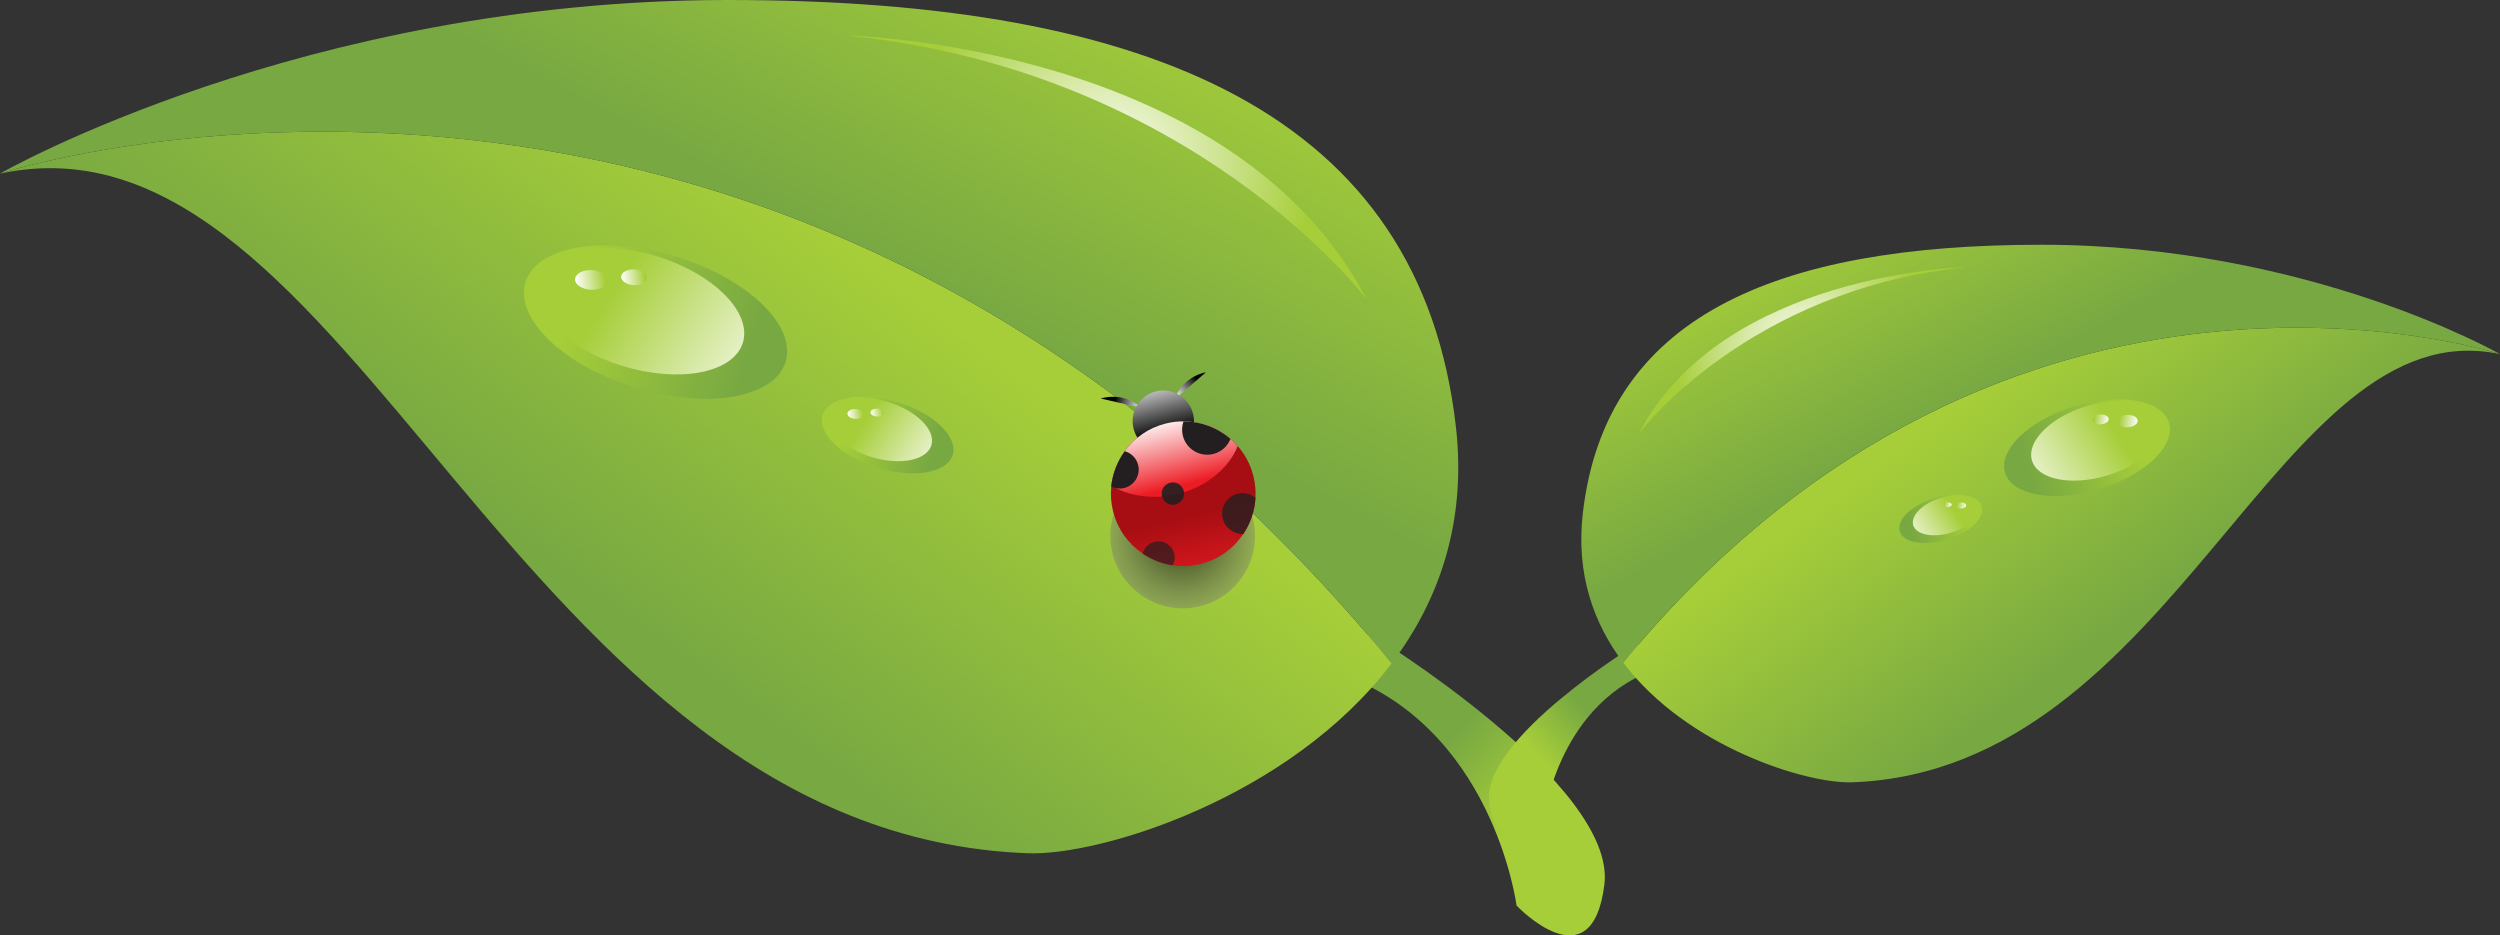 <!-- Generator: Adobe Illustrator 19.0.0, SVG Export Plug-In  -->
<svg version="1.1"
	 xmlns="http://www.w3.org/2000/svg" xmlns:xlink="http://www.w3.org/1999/xlink" xmlns:a="http://ns.adobe.com/AdobeSVGViewerExtensions/3.0/"
	 x="0px" y="0px" width="278.929px" height="104.364px" viewBox="0 0 278.929 104.364"
	 style="enable-background:new 0 0 278.929 104.364;" xml:space="preserve">
<rect x="0" y="0" width="278.929" height="104.364" fill="#333333" stroke="none"/>
<style type="text/css">
	.st0{fill:url(#XMLID_99_);}
	.st1{fill:url(#XMLID_100_);}
	.st2{fill:url(#XMLID_101_);}
	.st3{fill:url(#XMLID_102_);}
	.st4{fill:url(#XMLID_103_);}
	.st5{fill:url(#XMLID_104_);}
	.st6{fill:url(#XMLID_105_);}
	.st7{fill:url(#XMLID_106_);}
	.st8{fill:url(#XMLID_107_);}
	.st9{fill:url(#XMLID_108_);}
	.st10{fill:url(#XMLID_109_);}
	.st11{fill:url(#XMLID_110_);}
	.st12{fill:url(#XMLID_111_);}
	.st13{fill:url(#XMLID_112_);}
	.st14{fill:url(#XMLID_113_);}
	.st15{fill:url(#XMLID_114_);}
	.st16{fill:url(#XMLID_115_);}
	.st17{fill:url(#XMLID_116_);}
	.st18{fill:url(#XMLID_117_);}
	.st19{fill:url(#XMLID_118_);}
	.st20{fill:url(#XMLID_119_);}
	.st21{fill:url(#XMLID_120_);}
	.st22{fill:url(#XMLID_121_);}
	.st23{fill:url(#XMLID_122_);}
	.st24{opacity:0.77;fill:url(#XMLID_123_);}
	.st25{fill:url(#XMLID_124_);}
	.st26{fill:url(#XMLID_125_);}
	.st27{fill:url(#XMLID_126_);}
	.st28{fill:url(#XMLID_127_);}
	.st29{fill:url(#XMLID_128_);}
	.st30{opacity:0.9;fill:#231F20;}
	.st31{fill:#231F20;}
	.st32{opacity:0.7;fill:#231F20;}
	.st33{opacity:0.8;fill:#231F20;}
	.st34{fill:url(#XMLID_129_);}
	.st35{fill:url(#XMLID_130_);}
	.st36{fill:url(#XMLID_131_);}
	.st37{fill:url(#XMLID_132_);}
	.st38{fill:url(#XMLID_133_);}
	.st39{fill:url(#XMLID_134_);}
	.st40{fill:url(#XMLID_135_);}
	.st41{fill:url(#XMLID_136_);}
	.st42{fill:url(#XMLID_137_);}
	.st43{fill:url(#XMLID_138_);}
	.st44{fill:url(#XMLID_139_);}
	.st45{fill:url(#XMLID_140_);}
	.st46{fill:url(#XMLID_141_);}
	.st47{fill:url(#XMLID_142_);}
	.st48{fill:url(#XMLID_143_);}
	.st49{fill:url(#XMLID_144_);}
	.st50{fill:url(#XMLID_145_);}
	.st51{fill:url(#XMLID_146_);}
	.st52{fill:url(#XMLID_147_);}
	.st53{fill:url(#XMLID_148_);}
	.st54{fill:url(#XMLID_149_);}
	.st55{fill:url(#XMLID_150_);}
	.st56{fill:url(#XMLID_151_);}
	.st57{fill:url(#XMLID_152_);}
	.st58{opacity:0.77;fill:url(#XMLID_153_);}
	.st59{fill:url(#XMLID_154_);}
	.st60{fill:url(#XMLID_155_);}
	.st61{fill:url(#XMLID_156_);}
	.st62{fill:url(#XMLID_157_);}
	.st63{fill:url(#XMLID_158_);}
</style>
<defs>
</defs>
<g id="XMLID_84_">
	<linearGradient id="XMLID_99_" gradientUnits="userSpaceOnUse" x1="169.041" y1="91.821" x2="160.562" y2="83.995">
		<stop  offset="0" style="stop-color:#A6CE39"/>
		<stop  offset="1" style="stop-color:#78A842"/>
	</linearGradient>
	<path id="XMLID_98_" class="st0" d="M152.87,70.7c0,0,27.533,16.8,26.133,28c-1.4,11.2-9.8,2.333-9.8,2.333
		S166.573,80.594,148.7,74.9C142.709,72.991,152.87,70.7,152.87,70.7z"/>
	<linearGradient id="XMLID_100_" gradientUnits="userSpaceOnUse" x1="92.706" y1="26.192" x2="64.317" y2="64.804">
		<stop  offset="0" style="stop-color:#A6CE39"/>
		<stop  offset="1" style="stop-color:#78A842"/>
	</linearGradient>
	<path id="XMLID_97_" class="st1" d="M0,19.367C39.397,10.967,57.203,93.1,114.707,95.2c8.044,0.294,29.215-6.192,40.561-21.183
		C87.2-8.999,0,19.367,0,19.367z"/>
	<linearGradient id="XMLID_101_" gradientUnits="userSpaceOnUse" x1="109.709" y1="-12.907" x2="89.688" y2="24.618">
		<stop  offset="0" style="stop-color:#A6CE39"/>
		<stop  offset="1" style="stop-color:#78A842"/>
	</linearGradient>
	<path id="XMLID_96_" class="st2" d="M162.436,47.6C158.47,12.833,128.603,0,81.218,0S0,19.367,0,19.367s87.2-28.366,155.268,54.65
		C160.514,67.086,163.661,58.339,162.436,47.6z"/>
	<radialGradient id="XMLID_102_" cx="123.502" cy="18.667" r="22.969" gradientUnits="userSpaceOnUse">
		<stop  offset="0" style="stop-color:#FFFFFF"/>
		<stop  offset="1" style="stop-color:#A6CE39"/>
	</radialGradient>
	<path id="XMLID_95_" class="st3" d="M94.536,3.967c0,0,43.064,0.933,57.932,29.4C152.468,33.367,133.234,7.882,94.536,3.967z"/>
	<g id="XMLID_90_">
		
			<linearGradient id="XMLID_103_" gradientUnits="userSpaceOnUse" x1="45.76" y1="101.376" x2="66.42" y2="101.313" gradientTransform="matrix(0.956 0.292 -0.292 0.956 49.785 -77.184)">
			<stop  offset="0" style="stop-color:#A6CE39"/>
			<stop  offset="1" style="stop-color:#78A842"/>
		</linearGradient>
		<path id="XMLID_94_" class="st4" d="M87.653,40.37c-1.236,4.042-8.735,5.332-16.751,2.882
			c-8.015-2.451-13.511-7.714-12.275-11.756c1.236-4.042,8.735-5.332,16.751-2.882S88.889,36.328,87.653,40.37z"/>
		
			<linearGradient id="XMLID_104_" gradientUnits="userSpaceOnUse" x1="71.062" y1="105.656" x2="49.815" y2="99.71" gradientTransform="matrix(0.956 0.292 -0.292 0.956 49.785 -77.184)">
			<stop  offset="0" style="stop-color:#FFFFFF"/>
			<stop  offset="1" style="stop-color:#A6CE39"/>
		</linearGradient>
		<path id="XMLID_93_" class="st5" d="M82.883,38.228c-1.036,3.387-7.043,4.553-13.418,2.604s-10.703-6.275-9.668-9.662
			s7.043-4.553,13.418-2.604S83.918,34.841,82.883,38.228z"/>
		
			<linearGradient id="XMLID_105_" gradientUnits="userSpaceOnUse" x1="62.478" y1="77.267" x2="65.757" y2="76.644" gradientTransform="matrix(0.999 0.052 -0.052 0.999 5.782 -48.948)">
			<stop  offset="0" style="stop-color:#FFFFFF"/>
			<stop  offset="1" style="stop-color:#A6CE39"/>
		</linearGradient>
		<path id="XMLID_92_" class="st6" d="M67.796,31.326c-0.032,0.605-0.871,1.052-1.875,1c-1.004-0.053-1.792-0.585-1.76-1.19
			c0.032-0.605,0.871-1.052,1.875-1C67.04,30.189,67.828,30.722,67.796,31.326z"/>
		
			<linearGradient id="XMLID_106_" gradientUnits="userSpaceOnUse" x1="67.598" y1="76.651" x2="70.221" y2="76.153" gradientTransform="matrix(0.999 0.052 -0.052 0.999 5.782 -48.948)">
			<stop  offset="0" style="stop-color:#FFFFFF"/>
			<stop  offset="1" style="stop-color:#A6CE39"/>
		</linearGradient>
		<path id="XMLID_91_" class="st7" d="M72.208,31.011c-0.025,0.484-0.697,0.842-1.5,0.8c-0.803-0.042-1.433-0.468-1.408-0.952
			s0.697-0.842,1.5-0.8C71.603,30.101,72.234,30.527,72.208,31.011z"/>
	</g>
	<g id="XMLID_85_">
		
			<linearGradient id="XMLID_107_" gradientUnits="userSpaceOnUse" x1="79.035" y1="105.838" x2="89.365" y2="105.806" gradientTransform="matrix(0.956 0.292 -0.292 0.956 49.785 -77.184)">
			<stop  offset="0" style="stop-color:#A6CE39"/>
			<stop  offset="1" style="stop-color:#78A842"/>
		</linearGradient>
		<path id="XMLID_89_" class="st8" d="M106.296,50.752c-0.618,2.021-4.368,2.666-8.375,1.441c-4.008-1.225-6.756-3.857-6.138-5.878
			c0.618-2.021,4.368-2.666,8.375-1.441C104.166,46.099,106.914,48.731,106.296,50.752z"/>
		
			<linearGradient id="XMLID_108_" gradientUnits="userSpaceOnUse" x1="91.686" y1="107.978" x2="81.063" y2="105.005" gradientTransform="matrix(0.956 0.292 -0.292 0.956 49.785 -77.184)">
			<stop  offset="0" style="stop-color:#FFFFFF"/>
			<stop  offset="1" style="stop-color:#A6CE39"/>
		</linearGradient>
		<path id="XMLID_88_" class="st9" d="M103.911,49.681c-0.518,1.694-3.522,2.277-6.709,1.302c-3.187-0.975-5.352-3.137-4.834-4.831
			c0.518-1.694,3.522-2.277,6.709-1.302S104.429,47.987,103.911,49.681z"/>
		
			<linearGradient id="XMLID_109_" gradientUnits="userSpaceOnUse" x1="93.617" y1="90.481" x2="95.256" y2="90.169" gradientTransform="matrix(0.999 0.052 -0.052 0.999 5.782 -48.948)">
			<stop  offset="0" style="stop-color:#FFFFFF"/>
			<stop  offset="1" style="stop-color:#A6CE39"/>
		</linearGradient>
		<path id="XMLID_87_" class="st10" d="M96.368,46.23c-0.016,0.302-0.436,0.526-0.937,0.5c-0.502-0.026-0.896-0.293-0.88-0.595
			c0.016-0.302,0.436-0.526,0.937-0.5C95.99,45.661,96.384,45.928,96.368,46.23z"/>
		
			<linearGradient id="XMLID_110_" gradientUnits="userSpaceOnUse" x1="96.177" y1="90.173" x2="97.489" y2="89.924" gradientTransform="matrix(0.999 0.052 -0.052 0.999 5.782 -48.948)">
			<stop  offset="0" style="stop-color:#FFFFFF"/>
			<stop  offset="1" style="stop-color:#A6CE39"/>
		</linearGradient>
		<path id="XMLID_86_" class="st11" d="M98.574,46.072c-0.013,0.242-0.348,0.421-0.75,0.4s-0.717-0.234-0.704-0.476
			c0.013-0.242,0.348-0.421,0.75-0.4S98.587,45.83,98.574,46.072z"/>
	</g>
</g>
<g id="XMLID_69_">
	
		<linearGradient id="XMLID_111_" gradientUnits="userSpaceOnUse" x1="-55.379" y1="85.154" x2="-60.721" y2="80.224" gradientTransform="matrix(-1 0 0 1 117.055 0)">
		<stop  offset="0" style="stop-color:#A6CE39"/>
		<stop  offset="1" style="stop-color:#78A842"/>
	</linearGradient>
	<path id="XMLID_83_" class="st12" d="M182.622,71.848c0,0-17.346,10.584-16.464,17.64c0.882,7.056,6.174,1.47,6.174,1.47
		s1.657-12.877,12.917-16.464C189.023,73.292,182.622,71.848,182.622,71.848z"/>
	
		<linearGradient id="XMLID_112_" gradientUnits="userSpaceOnUse" x1="-103.47" y1="43.809" x2="-121.355" y2="68.134" gradientTransform="matrix(-1 0 0 1 117.055 0)">
		<stop  offset="0" style="stop-color:#A6CE39"/>
		<stop  offset="1" style="stop-color:#78A842"/>
	</linearGradient>
	<path id="XMLID_82_" class="st13" d="M278.929,39.508c-24.82-5.292-36.038,46.452-72.265,47.775
		c-5.068,0.185-18.406-3.901-25.554-13.345C223.993,21.638,278.929,39.508,278.929,39.508z"/>
	
		<linearGradient id="XMLID_113_" gradientUnits="userSpaceOnUse" x1="-92.758" y1="19.176" x2="-105.372" y2="42.817" gradientTransform="matrix(-1 0 0 1 117.055 0)">
		<stop  offset="0" style="stop-color:#A6CE39"/>
		<stop  offset="1" style="stop-color:#78A842"/>
	</linearGradient>
	<path id="XMLID_81_" class="st14" d="M176.595,57.295c2.499-21.903,21.315-29.988,51.167-29.988
		c29.852,0,51.167,12.201,51.167,12.201s-54.936-17.871-97.819,34.43C177.806,69.572,175.823,64.061,176.595,57.295z"/>
	
		<radialGradient id="XMLID_114_" cx="-84.069" cy="39.067" r="14.47" gradientTransform="matrix(-1 0 0 1 117.055 0)" gradientUnits="userSpaceOnUse">
		<stop  offset="0" style="stop-color:#FFFFFF"/>
		<stop  offset="1" style="stop-color:#A6CE39"/>
	</radialGradient>
	<path id="XMLID_80_" class="st15" d="M219.372,29.806c0,0-27.13,0.588-36.497,18.522C182.874,48.328,194.992,32.273,219.372,29.806
		z"/>
	<g id="XMLID_75_">
		
			<linearGradient id="XMLID_115_" gradientUnits="userSpaceOnUse" x1="-127.255" y1="170.004" x2="-114.24" y2="169.964" gradientTransform="matrix(-0.956 0.292 0.292 0.956 67.269 -77.184)">
			<stop  offset="0" style="stop-color:#A6CE39"/>
			<stop  offset="1" style="stop-color:#78A842"/>
		</linearGradient>
		<path id="XMLID_79_" class="st16" d="M223.708,52.741c0.779,2.547,5.503,3.359,10.553,1.816s8.512-4.86,7.734-7.406
			c-0.779-2.547-5.503-3.359-10.553-1.816S222.93,50.194,223.708,52.741z"/>
		
			<linearGradient id="XMLID_116_" gradientUnits="userSpaceOnUse" x1="-111.315" y1="172.701" x2="-124.701" y2="168.955" gradientTransform="matrix(-0.956 0.292 0.292 0.956 67.269 -77.184)">
			<stop  offset="0" style="stop-color:#FFFFFF"/>
			<stop  offset="1" style="stop-color:#A6CE39"/>
		</linearGradient>
		<path id="XMLID_78_" class="st17" d="M226.713,51.391c0.652,2.134,4.437,2.868,8.453,1.641c4.016-1.228,6.743-3.953,6.091-6.087
			c-0.652-2.134-4.437-2.868-8.453-1.641C228.788,46.532,226.061,49.257,226.713,51.391z"/>
		
			<linearGradient id="XMLID_117_" gradientUnits="userSpaceOnUse" x1="-122.051" y1="102.618" x2="-119.986" y2="102.226" gradientTransform="matrix(-0.999 0.052 0.052 0.999 111.273 -48.948)">
			<stop  offset="0" style="stop-color:#FFFFFF"/>
			<stop  offset="1" style="stop-color:#A6CE39"/>
		</linearGradient>
		<path id="XMLID_77_" class="st18" d="M236.218,47.043c0.02,0.381,0.549,0.663,1.181,0.63s1.129-0.369,1.109-0.75
			c-0.02-0.381-0.549-0.663-1.181-0.63S236.198,46.662,236.218,47.043z"/>
		
			<linearGradient id="XMLID_118_" gradientUnits="userSpaceOnUse" x1="-118.825" y1="102.23" x2="-117.173" y2="101.916" gradientTransform="matrix(-0.999 0.052 0.052 0.999 111.273 -48.948)">
			<stop  offset="0" style="stop-color:#FFFFFF"/>
			<stop  offset="1" style="stop-color:#A6CE39"/>
		</linearGradient>
		<path id="XMLID_76_" class="st19" d="M233.438,46.844c0.016,0.305,0.439,0.53,0.945,0.504c0.506-0.027,0.903-0.295,0.887-0.6
			s-0.439-0.53-0.945-0.504C233.819,46.271,233.422,46.539,233.438,46.844z"/>
	</g>
	<g id="XMLID_70_">
		
			<linearGradient id="XMLID_119_" gradientUnits="userSpaceOnUse" x1="-106.292" y1="172.815" x2="-99.784" y2="172.796" gradientTransform="matrix(-0.956 0.292 0.292 0.956 67.269 -77.184)">
			<stop  offset="0" style="stop-color:#A6CE39"/>
			<stop  offset="1" style="stop-color:#78A842"/>
		</linearGradient>
		<path id="XMLID_74_" class="st20" d="M211.963,59.281c0.389,1.273,2.752,1.68,5.276,0.908c2.525-0.772,4.256-2.43,3.867-3.703
			c-0.389-1.273-2.752-1.68-5.276-0.908C213.305,56.35,211.573,58.008,211.963,59.281z"/>
		
			<linearGradient id="XMLID_120_" gradientUnits="userSpaceOnUse" x1="-98.322" y1="174.164" x2="-105.014" y2="172.291" gradientTransform="matrix(-0.956 0.292 0.292 0.956 67.269 -77.184)">
			<stop  offset="0" style="stop-color:#FFFFFF"/>
			<stop  offset="1" style="stop-color:#A6CE39"/>
		</linearGradient>
		<path id="XMLID_73_" class="st21" d="M213.465,58.606c0.326,1.067,2.219,1.434,4.227,0.82s3.372-1.977,3.045-3.044
			c-0.326-1.067-2.219-1.434-4.227-0.82S213.139,57.539,213.465,58.606z"/>
		
			<linearGradient id="XMLID_121_" gradientUnits="userSpaceOnUse" x1="-102.433" y1="110.943" x2="-101.401" y2="110.746" gradientTransform="matrix(-0.999 0.052 0.052 0.999 111.273 -48.948)">
			<stop  offset="0" style="stop-color:#FFFFFF"/>
			<stop  offset="1" style="stop-color:#A6CE39"/>
		</linearGradient>
		<path id="XMLID_72_" class="st22" d="M218.218,56.432c0.01,0.19,0.274,0.331,0.591,0.315c0.316-0.017,0.564-0.184,0.554-0.375
			s-0.274-0.331-0.591-0.315C218.456,56.074,218.208,56.242,218.218,56.432z"/>
		
			<linearGradient id="XMLID_122_" gradientUnits="userSpaceOnUse" x1="-100.821" y1="110.749" x2="-99.995" y2="110.592" gradientTransform="matrix(-0.999 0.052 0.052 0.999 111.273 -48.948)">
			<stop  offset="0" style="stop-color:#FFFFFF"/>
			<stop  offset="1" style="stop-color:#A6CE39"/>
		</linearGradient>
		<path id="XMLID_71_" class="st23" d="M216.828,56.333c0.008,0.152,0.22,0.265,0.472,0.252c0.253-0.013,0.452-0.148,0.444-0.3
			c-0.008-0.152-0.22-0.265-0.472-0.252C217.018,56.046,216.82,56.18,216.828,56.333z"/>
	</g>
</g>
<g id="XMLID_57_">
	
		<radialGradient id="XMLID_123_" cx="188.383" cy="-105.154" r="17.372" gradientTransform="matrix(0.97 -0.242 0.242 0.97 -25.393 207.404)" gradientUnits="userSpaceOnUse">
		<stop  offset="0" style="stop-color:#000000"/>
		<stop  offset="1" style="stop-color:#FFFFFF;stop-opacity:0"/>
	</radialGradient>
	<path id="XMLID_68_" class="st24" d="M139.786,57.845c0.202,0.808,0.274,1.617,0.229,2.405c-0.08,1.465-0.561,2.859-1.361,4.049
		c-1.075,1.604-2.725,2.827-4.747,3.331c-1.051,0.262-2.106,0.305-3.116,0.156c-1.212-0.175-2.361-0.626-3.359-1.305
		c0,0-0.002,0.001-0.001-0.002c-1.592-1.075-2.805-2.715-3.307-4.728c-0.23-0.923-0.292-1.847-0.201-2.743
		c0.001-0.037,0.006-0.073,0.01-0.109c0.158-1.4,0.68-2.721,1.493-3.839c1.075-1.485,2.659-2.613,4.577-3.091
		c0.664-0.166,1.33-0.243,1.984-0.24c1.951,0.004,3.808,0.723,5.245,1.961c0.284,0.246,0.553,0.51,0.803,0.797
		C138.852,55.421,139.464,56.557,139.786,57.845z"/>
	
		<linearGradient id="XMLID_124_" gradientUnits="userSpaceOnUse" x1="189.416" y1="-97.637" x2="189.547" y2="-107.094" gradientTransform="matrix(0.97 -0.242 0.242 0.97 -25.393 207.404)">
		<stop  offset="0" style="stop-color:#ED1C24"/>
		<stop  offset="1" style="stop-color:#A70E13"/>
	</linearGradient>
	<path id="XMLID_67_" class="st25" d="M139.847,53.129c0.202,0.808,0.274,1.617,0.229,2.405c-0.08,1.465-0.561,2.859-1.361,4.049
		c-1.075,1.604-2.725,2.827-4.747,3.331c-1.051,0.262-2.106,0.305-3.116,0.156c-1.212-0.175-2.361-0.626-3.359-1.305
		c0,0-0.002,0.001-0.001-0.002c-1.592-1.075-2.805-2.715-3.307-4.728c-0.23-0.923-0.292-1.847-0.201-2.743
		c0.001-0.037,0.006-0.073,0.01-0.109c0.158-1.4,0.68-2.721,1.493-3.839c1.075-1.485,2.659-2.613,4.577-3.091
		c0.664-0.166,1.33-0.243,1.984-0.24c1.951,0.004,3.808,0.723,5.245,1.961c0.284,0.246,0.553,0.51,0.803,0.797
		C138.913,50.704,139.526,51.84,139.847,53.129z"/>
	
		<linearGradient id="XMLID_125_" gradientUnits="userSpaceOnUse" x1="187.672" y1="-120.351" x2="184.767" y2="-121.778" gradientTransform="matrix(0.97 -0.242 0.242 0.97 -25.393 207.404)">
		<stop  offset="0" style="stop-color:#FFFFFF"/>
		<stop  offset="1" style="stop-color:#000000"/>
	</linearGradient>
	<path id="XMLID_66_" class="st26" d="M122.813,44.461c0,0,2.466-0.862,4.551,1.051L122.813,44.461z"/>
	
		<linearGradient id="XMLID_126_" gradientUnits="userSpaceOnUse" x1="585.847" y1="-120.376" x2="583.012" y2="-121.937" gradientTransform="matrix(-0.97 0.242 0.242 0.97 728.558 19.422)">
		<stop  offset="0" style="stop-color:#FFFFFF"/>
		<stop  offset="1" style="stop-color:#000000"/>
	</linearGradient>
	<path id="XMLID_65_" class="st27" d="M134.539,41.537c0,0-2.582,0.396-3.525,3.065L134.539,41.537z"/>
	
		<linearGradient id="XMLID_127_" gradientUnits="userSpaceOnUse" x1="189.374" y1="-123.408" x2="189.385" y2="-116.565" gradientTransform="matrix(0.97 -0.242 0.242 0.97 -25.393 207.404)">
		<stop  offset="0" style="stop-color:#FFFFFF"/>
		<stop  offset="1" style="stop-color:#000000"/>
	</linearGradient>
	<circle id="XMLID_64_" class="st28" cx="129.791" cy="46.99" r="3.421"/>
	
		<linearGradient id="XMLID_128_" gradientUnits="userSpaceOnUse" x1="189.382" y1="-118.519" x2="189.395" y2="-110.649" gradientTransform="matrix(0.97 -0.242 0.242 0.97 -25.393 207.404)">
		<stop  offset="0" style="stop-color:#FFFFFF"/>
		<stop  offset="1" style="stop-color:#ED1C24"/>
	</linearGradient>
	<path id="XMLID_63_" class="st29" d="M138.094,49.77c-0.957,2.426-3.421,4.52-6.65,5.325c-0.161,0.04-0.32,0.077-0.48,0.11
		c-0.697,0.142-1.389,0.215-2.065,0.223c-1.61,0.023-3.123-0.318-4.384-0.958c-0.18-0.089-0.353-0.187-0.522-0.288
		c0.158-1.4,0.68-2.721,1.493-3.839c1.075-1.485,2.659-2.613,4.577-3.091c0.664-0.166,1.33-0.243,1.984-0.24
		c1.951,0.004,3.808,0.723,5.245,1.961C137.575,49.219,137.844,49.483,138.094,49.77z"/>
	<circle id="XMLID_62_" class="st30" cx="130.862" cy="55.074" r="1.249"/>
	<path id="XMLID_61_" class="st31" d="M126.984,51.877c0.283,1.137-0.41,2.287-1.544,2.57c-0.314,0.078-0.628,0.082-0.925,0.023
		c-0.187-0.035-0.366-0.097-0.532-0.179c0.001-0.037,0.006-0.073,0.01-0.109c0.158-1.4,0.68-2.721,1.493-3.839
		C126.2,50.538,126.792,51.105,126.984,51.877z"/>
	<path id="XMLID_60_" class="st31" d="M137.291,48.973c-0.323,0.808-1.016,1.453-1.922,1.679c-1.503,0.375-3.023-0.541-3.397-2.041
		c-0.137-0.55-0.102-1.103,0.074-1.6C133.997,47.015,135.854,47.735,137.291,48.973z"/>
	<path id="XMLID_59_" class="st32" d="M131.014,61.777c0.113,0.454,0.044,0.91-0.163,1.293c-1.212-0.175-2.361-0.626-3.359-1.305
		c0,0-0.002,0.001-0.001-0.002c0.161-0.624,0.651-1.142,1.319-1.309C129.784,60.21,130.771,60.803,131.014,61.777z"/>
	<path id="XMLID_58_" class="st33" d="M140.075,55.534c-0.08,1.465-0.561,2.859-1.361,4.049c-1.055,0.038-2.027-0.665-2.292-1.73
		c-0.304-1.221,0.438-2.46,1.661-2.765C138.808,54.907,139.538,55.096,140.075,55.534z"/>
</g>
</svg>